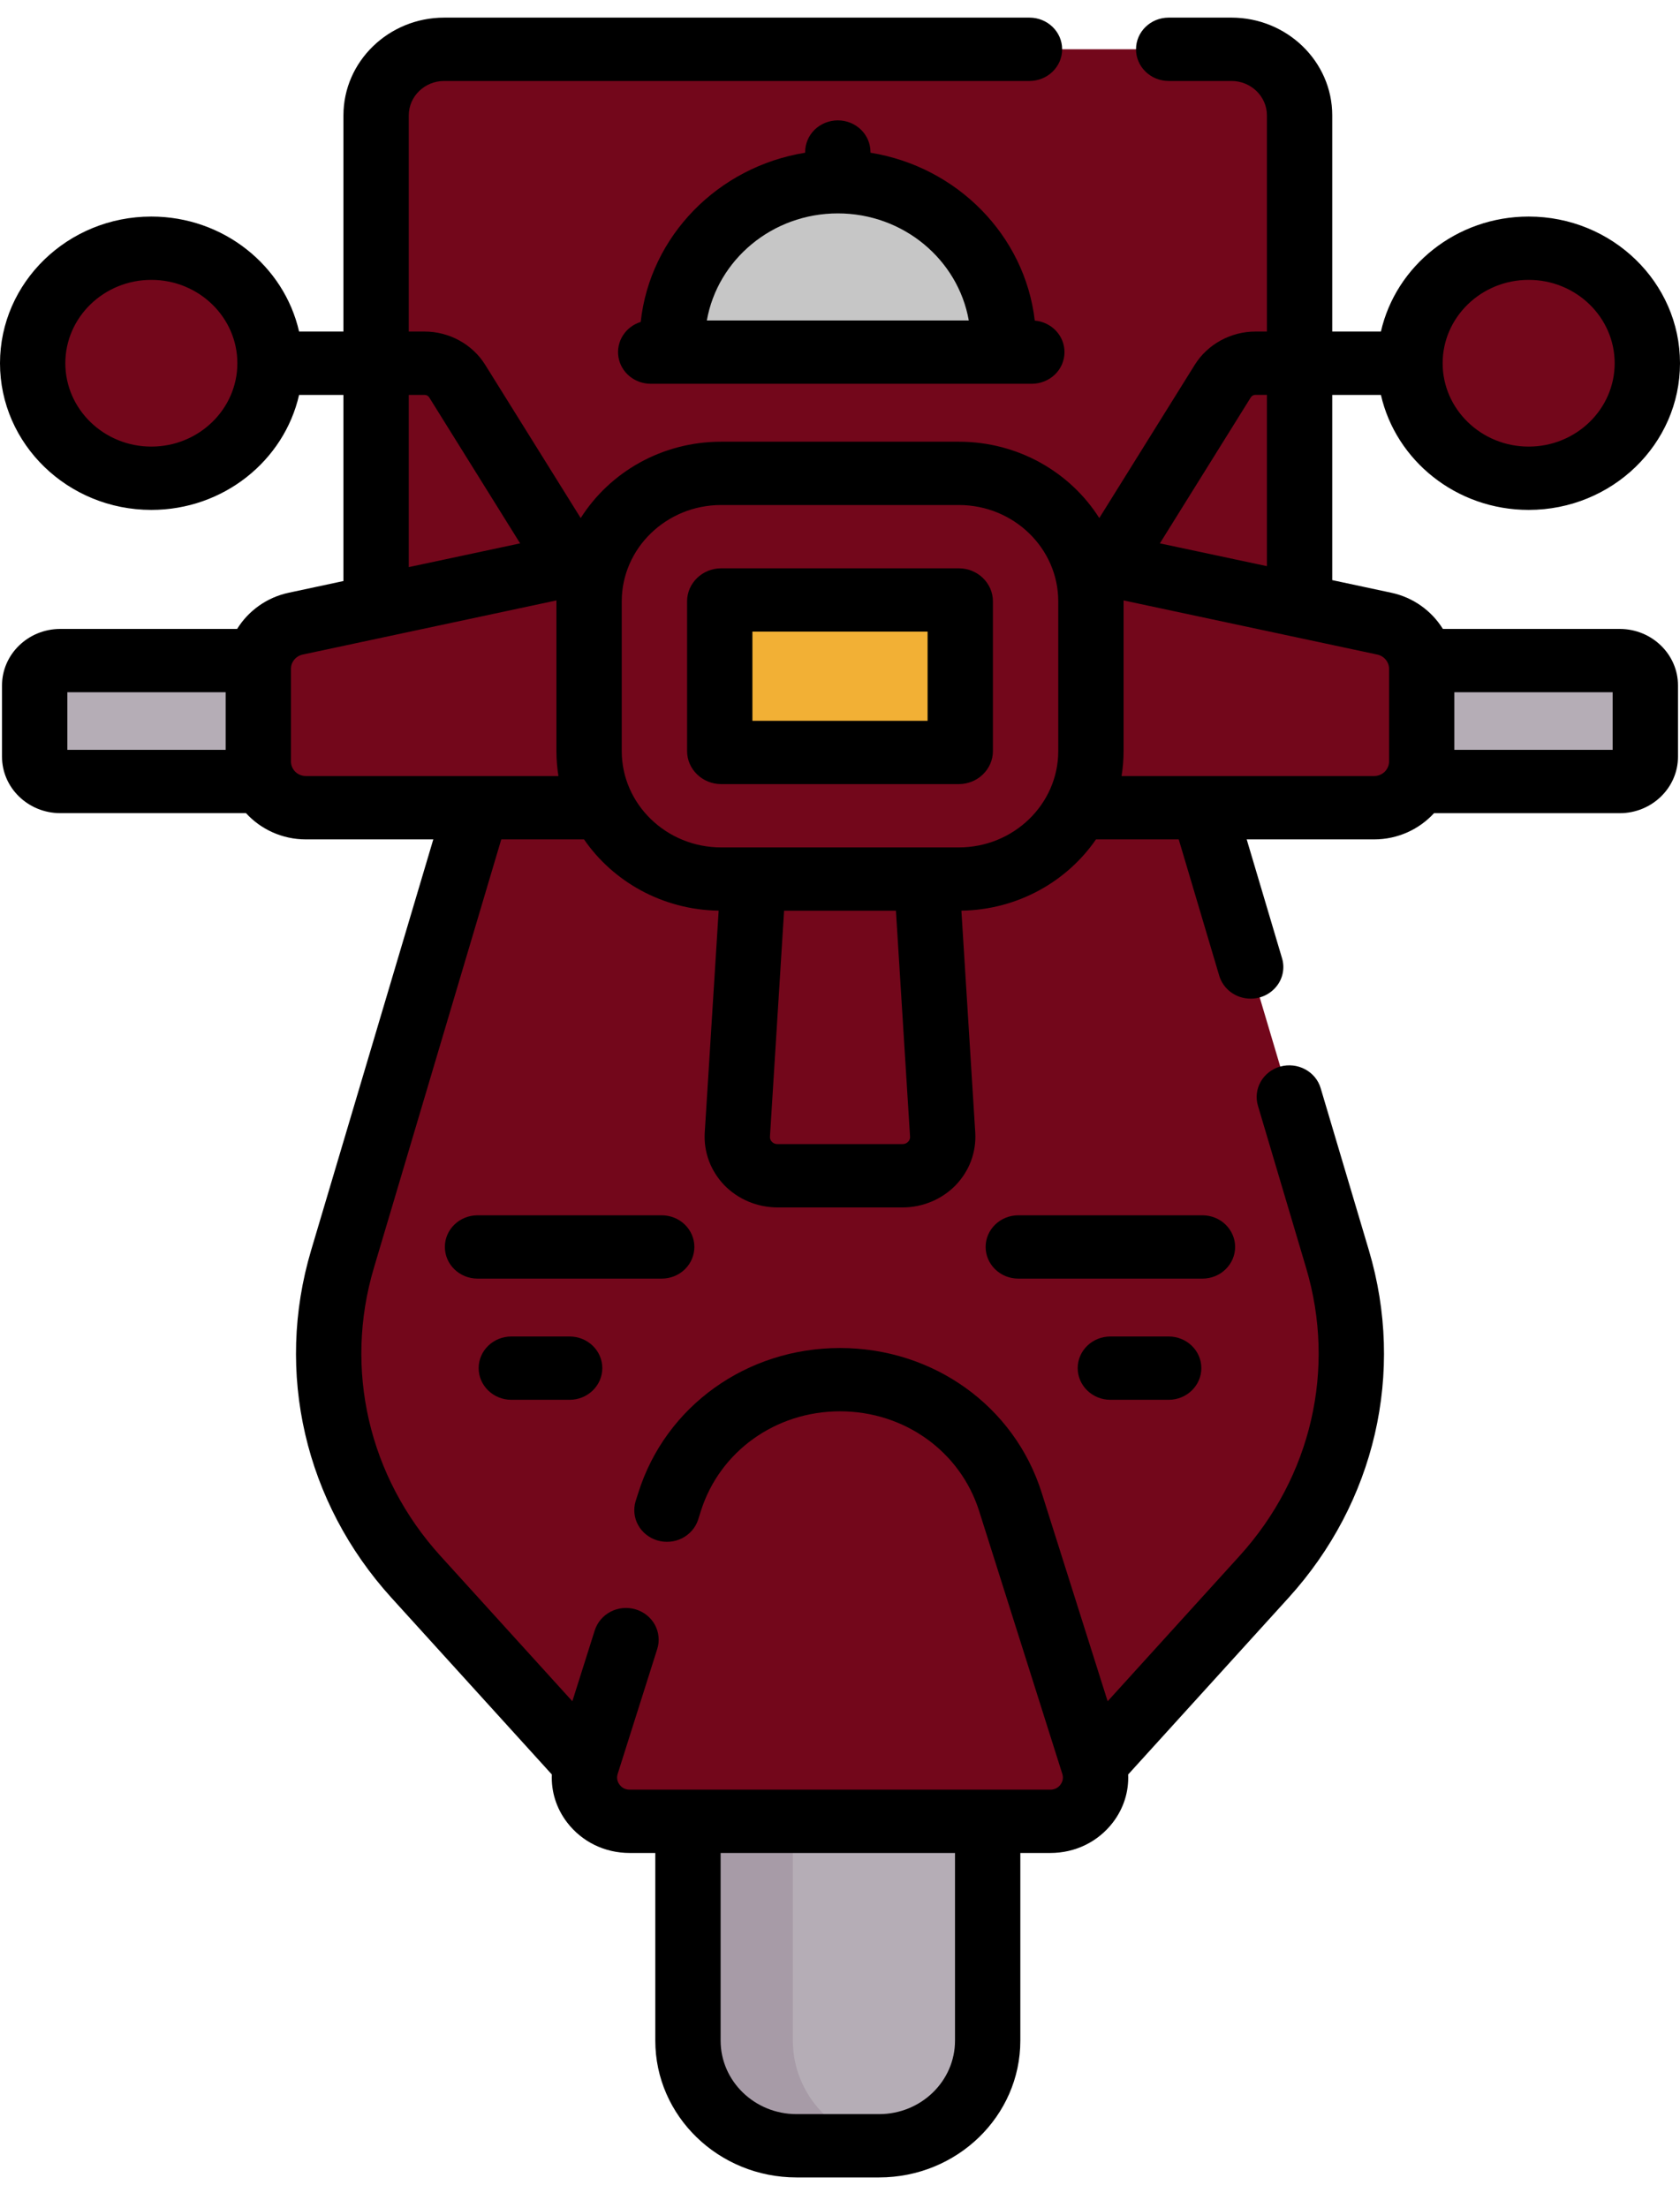 <svg width="35" height="46" viewBox="0 0 35 46" fill="none" xmlns="http://www.w3.org/2000/svg">
<path d="M27.074 2.404C27.074 1.643 26.438 1.027 25.654 1.027H9.255C8.471 1.027 7.835 1.643 7.835 2.404V15.677H27.074V2.404Z" fill="#73071B"/>
<path d="M13.105 13.168C11.895 13.168 10.914 12.218 10.914 11.045V1.742C10.914 1.473 11.023 1.226 11.204 1.027H9.255C8.471 1.027 7.835 1.643 7.835 2.404V15.677H27.074V13.168H13.105Z" fill="#73071B"/>
<path d="M9.931 16.829L7.135 26.235C6.796 27.374 6.759 28.578 7.027 29.735C7.294 30.892 7.858 31.964 8.666 32.855L12.218 36.768L12.931 37.388H21.967L22.782 36.768L26.334 32.855C27.142 31.964 27.706 30.891 27.974 29.735C28.241 28.578 28.204 27.374 27.865 26.235L25.069 16.829L23.74 12.89H11.012L9.931 16.829Z" fill="#73071B"/>
<path d="M20.576 35.836H14.333V42.517C14.333 43.727 15.345 44.707 16.593 44.707H18.316C19.565 44.707 20.576 43.727 20.576 42.517V35.836Z" fill="#B5ADB6"/>
<path d="M16.518 42.517V35.836H14.333V42.517C14.333 43.727 15.345 44.707 16.593 44.707H18.316C18.395 44.707 18.471 44.704 18.547 44.696C17.408 44.584 16.518 43.651 16.518 42.517Z" fill="#A79BA7"/>
<path d="M7.377 16.283H1.256C1.115 16.283 0.979 16.228 0.879 16.131C0.779 16.034 0.723 15.903 0.723 15.765V14.28C0.723 14.143 0.779 14.012 0.879 13.915C0.979 13.818 1.115 13.763 1.256 13.763H7.377V16.283ZM27.623 16.283H33.744C33.885 16.283 34.021 16.228 34.121 16.131C34.221 16.034 34.277 15.903 34.277 15.765V14.28C34.277 14.143 34.221 14.012 34.121 13.915C34.021 13.818 33.885 13.763 33.744 13.763H27.623V16.283Z" fill="#B5ADB6"/>
<path d="M19.639 23.639L19.316 18.48L19.051 15.563L15.844 15.677L15.684 18.48L15.361 23.639C15.332 24.104 15.714 24.497 16.194 24.497H18.806C19.287 24.497 19.668 24.104 19.639 23.639Z" fill="#73071B"/>
<path d="M23.74 12.89H11.012L10.911 13.258L9.931 16.829L7.135 26.235C6.796 27.375 6.759 28.578 7.027 29.735C7.294 30.892 7.858 31.965 8.666 32.855L12.218 36.768L12.931 37.388H15.783L15.07 36.768L11.518 32.855C10.71 31.965 10.146 30.892 9.879 29.735C9.611 28.578 9.649 27.375 9.987 26.235L11.862 19.928C12.042 19.322 12.735 19.018 13.326 19.279C13.86 19.514 14.439 19.635 15.025 19.635H19.975C22.247 19.635 24.089 17.85 24.089 15.648V13.924L23.74 12.89Z" fill="#73071B"/>
<path d="M15.684 18.48L15.612 19.634H19.388L19.316 18.48L19.051 15.563L15.844 15.677L15.684 18.48Z" fill="#73071B"/>
<path d="M22.576 11.657L28.84 12.993C29.061 13.041 29.258 13.159 29.4 13.33C29.542 13.501 29.619 13.714 29.619 13.933V15.867C29.619 16.398 29.175 16.829 28.626 16.829H6.373C5.825 16.829 5.381 16.398 5.381 15.867V13.933C5.381 13.481 5.705 13.091 6.16 12.993L12.424 11.657L14.466 11.119C14.466 11.119 20.488 11.163 20.534 11.119C20.58 11.074 22.576 11.657 22.576 11.657Z" fill="#73071B"/>
<path d="M24.94 15.888C24.466 15.888 24.083 15.516 24.084 15.057C24.087 14.062 24.089 12.53 24.089 12.53C24.089 12.34 24.074 12.154 24.047 11.971L22.576 11.657C22.576 11.657 20.58 11.074 20.534 11.119C20.488 11.163 14.466 11.119 14.466 11.119L12.424 11.657L10.953 11.971C10.925 12.156 10.912 12.343 10.911 12.53C10.911 12.53 10.913 14.062 10.915 15.057C10.917 15.516 10.533 15.888 10.06 15.888H7.59C7.042 15.888 6.598 15.458 6.598 14.926V12.992C6.598 12.961 6.6 12.93 6.603 12.899L6.16 12.993C5.939 13.04 5.742 13.159 5.6 13.33C5.458 13.501 5.381 13.713 5.381 13.933V15.867C5.381 16.398 5.825 16.829 6.373 16.829H28.627C29.167 16.829 29.606 16.409 29.618 15.888H24.94Z" fill="#73071B"/>
<path d="M19.975 18.315H15.025C13.505 18.315 12.272 17.121 12.272 15.647V12.53C12.272 11.056 13.505 9.862 15.025 9.862H19.975C21.495 9.862 22.728 11.056 22.728 12.53V15.647C22.728 17.121 21.495 18.315 19.975 18.315Z" fill="#73071B"/>
<path d="M16.865 17.281C15.345 17.281 14.113 16.087 14.113 14.614V12.107C14.113 11.165 14.618 10.337 15.379 9.862H15.025C13.505 9.862 12.272 11.056 12.272 12.53V15.647C12.272 17.121 13.505 18.315 15.025 18.315H19.975C20.86 18.315 21.646 17.91 22.15 17.281H16.865Z" fill="#73071B"/>
<path d="M15.428 15.677C15.313 15.677 15.203 15.633 15.121 15.554C15.04 15.475 14.994 15.368 14.994 15.257V12.921C14.994 12.809 15.04 12.703 15.121 12.624C15.203 12.545 15.313 12.501 15.428 12.501H19.572C19.687 12.501 19.797 12.545 19.879 12.624C19.96 12.703 20.006 12.809 20.006 12.921V15.257C20.006 15.368 19.96 15.475 19.879 15.554C19.797 15.633 19.687 15.677 19.572 15.677H15.428Z" fill="#F2B035"/>
<path d="M21.883 37.947H13.117C12.485 37.947 12.032 37.354 12.218 36.768L13.95 31.289C14.428 29.777 15.869 28.745 17.5 28.745C19.131 28.745 20.572 29.777 21.05 31.289L22.782 36.768C22.968 37.354 22.515 37.947 21.883 37.947Z" fill="#73071B"/>
<path d="M22.732 36.608H15.258C14.625 36.608 14.173 36.101 14.358 35.6L16.091 30.919C16.456 29.931 17.384 29.184 18.53 28.886C18.195 28.793 17.849 28.745 17.5 28.745C15.869 28.745 14.428 29.777 13.95 31.289L12.218 36.768C12.032 37.354 12.485 37.947 13.117 37.947H21.883C22.515 37.947 22.968 37.354 22.782 36.768L22.732 36.608Z" fill="#73071B"/>
<path d="M20.904 7.129V7.336H14.005V7.129C14.005 5.283 15.549 3.787 17.455 3.787C18.407 3.787 19.269 4.161 19.893 4.765C20.518 5.37 20.904 6.207 20.904 7.129Z" fill="#C6C6C6"/>
<path d="M18.717 4.019C18.315 3.865 17.887 3.786 17.455 3.787C15.549 3.787 14.005 5.283 14.005 7.129V7.336H15.279C15.293 5.505 16.825 4.024 18.717 4.019Z" fill="#C6C6C6"/>
<path d="M31.847 9.964C33.212 9.964 34.319 8.891 34.319 7.568C34.319 6.244 33.212 5.171 31.847 5.171C30.481 5.171 29.374 6.244 29.374 7.568C29.374 8.891 30.481 9.964 31.847 9.964Z" fill="#73071B"/>
<path d="M3.153 9.964C4.519 9.964 5.626 8.891 5.626 7.568C5.626 6.244 4.519 5.171 3.153 5.171C1.788 5.171 0.681 6.244 0.681 7.568C0.681 8.891 1.788 9.964 3.153 9.964Z" fill="#73071B"/>
<path d="M30.701 7.568C30.701 6.467 31.467 5.54 32.511 5.259C32.294 5.201 32.071 5.171 31.847 5.171C30.482 5.171 29.375 6.244 29.375 7.568C29.375 8.891 30.482 9.964 31.847 9.964C32.077 9.964 32.299 9.933 32.511 9.876C31.467 9.595 30.701 8.668 30.701 7.568ZM2.008 7.568C2.008 6.467 2.773 5.54 3.817 5.259C3.601 5.201 3.377 5.171 3.153 5.171C1.788 5.171 0.681 6.244 0.681 7.568C0.681 8.891 1.788 9.964 3.153 9.964C3.383 9.964 3.605 9.933 3.817 9.876C2.773 9.595 2.008 8.668 2.008 7.568Z" fill="#73071B"/>
<path d="M19.975 11.841H15.025C14.633 11.841 14.314 12.15 14.314 12.53V15.648C14.314 16.027 14.633 16.337 15.025 16.337H19.975C20.367 16.337 20.686 16.027 20.686 15.648V12.53C20.686 12.15 20.367 11.841 19.975 11.841ZM19.325 15.018H15.675V13.16H19.325V15.018Z" fill="black"/>
<path d="M33.744 13.104H30.06C29.828 12.73 29.446 12.448 28.986 12.35L27.755 12.087V8.228H28.769C29.081 9.597 30.342 10.624 31.847 10.624C33.586 10.624 35 9.253 35 7.568C35 5.883 33.586 4.512 31.847 4.512C30.342 4.512 29.081 5.539 28.769 6.908H27.755V2.404C27.755 1.281 26.812 0.367 25.654 0.367H24.347C23.971 0.367 23.667 0.663 23.667 1.027C23.667 1.391 23.971 1.687 24.347 1.687H25.654C26.062 1.687 26.394 2.008 26.394 2.404V6.908H26.154C25.641 6.908 25.158 7.173 24.892 7.599L22.902 10.794C22.298 9.84 21.212 9.203 19.975 9.203H15.025C13.788 9.203 12.702 9.84 12.098 10.794L10.107 7.599C9.842 7.173 9.359 6.908 8.846 6.908H8.516V2.404C8.516 2.008 8.847 1.687 9.255 1.687H21.447C21.823 1.687 22.128 1.391 22.128 1.027C22.128 0.663 21.823 0.367 21.447 0.367H9.255C8.097 0.367 7.155 1.281 7.155 2.404V6.908H6.231C5.919 5.539 4.658 4.512 3.153 4.512C1.414 4.512 0 5.883 0 7.568C0 9.253 1.414 10.624 3.153 10.624C4.658 10.624 5.919 9.597 6.231 8.228H7.155V12.106L6.014 12.35C5.554 12.448 5.172 12.73 4.94 13.104H1.256C0.587 13.104 0.042 13.632 0.042 14.281V15.766C0.042 16.415 0.587 16.942 1.256 16.942H5.125C5.431 17.277 5.877 17.489 6.373 17.489H9.027L6.481 26.052C5.725 28.596 6.351 31.302 8.155 33.29L11.497 36.972C11.481 37.326 11.589 37.675 11.814 37.97C12.123 38.374 12.598 38.607 13.117 38.607H13.652V42.517C13.652 44.089 14.971 45.367 16.593 45.367H18.316C19.938 45.367 21.257 44.089 21.257 42.517V38.607H21.883C22.402 38.607 22.877 38.374 23.186 37.97C23.411 37.675 23.519 37.326 23.503 36.972L26.845 33.29C28.649 31.302 29.275 28.596 28.519 26.052L27.514 22.673C27.465 22.505 27.348 22.363 27.19 22.279C27.032 22.194 26.846 22.174 26.672 22.222C26.499 22.27 26.352 22.384 26.265 22.537C26.178 22.69 26.157 22.87 26.207 23.038L27.211 26.418C27.838 28.527 27.32 30.77 25.823 32.419L23.076 35.446L21.7 31.096C21.131 29.295 19.443 28.086 17.5 28.086C15.557 28.086 13.869 29.295 13.3 31.096L13.241 31.281C13.192 31.447 13.211 31.626 13.296 31.778C13.381 31.931 13.525 32.044 13.695 32.095C13.866 32.146 14.051 32.13 14.209 32.05C14.368 31.97 14.488 31.832 14.543 31.668L14.601 31.483C14.994 30.24 16.159 29.405 17.5 29.405C18.841 29.405 20.006 30.24 20.399 31.483L22.132 36.961C22.165 37.067 22.121 37.147 22.092 37.185C22.068 37.218 22.037 37.243 22 37.261C21.964 37.279 21.924 37.288 21.883 37.288H13.117C13.003 37.288 12.937 37.224 12.908 37.185C12.879 37.147 12.835 37.067 12.868 36.961L13.693 34.355C13.719 34.272 13.728 34.185 13.719 34.099C13.711 34.013 13.685 33.929 13.643 33.852C13.601 33.776 13.544 33.708 13.475 33.653C13.406 33.598 13.327 33.556 13.241 33.531C13.156 33.506 13.066 33.497 12.977 33.505C12.888 33.513 12.802 33.538 12.723 33.579C12.644 33.62 12.574 33.675 12.517 33.742C12.46 33.809 12.418 33.886 12.391 33.968L11.924 35.446L9.177 32.419C7.681 30.771 7.162 28.527 7.789 26.418L10.443 17.489H12.167C12.774 18.37 13.803 18.956 14.972 18.974L14.682 23.599C14.67 23.799 14.7 23.999 14.77 24.188C14.841 24.376 14.95 24.548 15.091 24.695C15.233 24.84 15.404 24.956 15.594 25.036C15.783 25.115 15.988 25.156 16.194 25.157H18.806C19.222 25.157 19.624 24.988 19.909 24.695C20.05 24.548 20.16 24.376 20.23 24.188C20.3 23.999 20.33 23.799 20.318 23.599L20.029 18.974C21.197 18.956 22.226 18.37 22.833 17.489H24.557L25.401 20.33C25.442 20.468 25.528 20.588 25.646 20.675C25.764 20.761 25.907 20.807 26.055 20.807C26.161 20.807 26.265 20.784 26.359 20.738C26.453 20.692 26.536 20.626 26.599 20.544C26.663 20.463 26.706 20.368 26.725 20.267C26.744 20.167 26.739 20.063 26.709 19.965L25.973 17.489H28.627C29.123 17.489 29.569 17.277 29.875 16.943H33.744C34.413 16.943 34.958 16.415 34.958 15.766V14.281C34.958 13.632 34.413 13.104 33.744 13.104ZM31.847 5.831C32.835 5.831 33.639 6.61 33.639 7.568C33.639 8.526 32.835 9.305 31.847 9.305C30.859 9.305 30.055 8.526 30.055 7.568C30.055 6.61 30.859 5.831 31.847 5.831ZM3.153 9.305C2.165 9.305 1.361 8.526 1.361 7.568C1.361 6.61 2.165 5.831 3.153 5.831C4.141 5.831 4.945 6.61 4.945 7.568C4.945 8.526 4.141 9.305 3.153 9.305ZM19.896 38.607V42.517C19.896 43.361 19.188 44.048 18.316 44.048H16.593C15.722 44.048 15.013 43.361 15.013 42.517V38.607H19.896ZM26.058 8.28C26.078 8.248 26.115 8.227 26.154 8.227H26.394V11.796L24.164 11.321L26.058 8.28ZM8.516 8.228H8.846C8.885 8.228 8.922 8.248 8.942 8.28L10.836 11.321L8.516 11.816V8.228ZM1.403 14.423H4.701V15.623H1.403V14.423ZM6.373 16.169C6.291 16.169 6.211 16.137 6.153 16.081C6.095 16.024 6.062 15.947 6.062 15.867V13.933C6.062 13.864 6.086 13.798 6.131 13.744C6.175 13.69 6.237 13.653 6.306 13.638L11.592 12.51C11.592 12.517 11.592 12.523 11.592 12.53V15.648C11.592 15.825 11.607 15.999 11.634 16.169L6.373 16.169ZM18.918 23.79C18.904 23.805 18.886 23.817 18.867 23.825C18.848 23.833 18.827 23.837 18.806 23.837H16.194C16.139 23.837 16.103 23.812 16.082 23.79C16.067 23.776 16.056 23.758 16.049 23.739C16.042 23.72 16.039 23.699 16.041 23.679L16.335 18.975H18.665L18.959 23.679C18.961 23.699 18.958 23.72 18.951 23.739C18.944 23.758 18.933 23.776 18.918 23.79ZM19.975 17.656H15.025C13.882 17.656 12.953 16.755 12.953 15.648V12.53C12.953 11.423 13.882 10.522 15.025 10.522H19.975C21.118 10.522 22.047 11.423 22.047 12.53V15.648C22.047 16.755 21.118 17.656 19.975 17.656ZM28.627 16.169H23.366C23.393 15.999 23.408 15.825 23.408 15.647V12.53C23.408 12.523 23.408 12.517 23.408 12.51L28.694 13.638C28.763 13.653 28.825 13.69 28.869 13.744C28.914 13.798 28.938 13.864 28.939 13.933V15.867C28.938 15.947 28.905 16.024 28.847 16.081C28.788 16.137 28.709 16.169 28.627 16.169ZM33.597 15.623H30.299V14.423H33.597V15.623Z" fill="black"/>
<path d="M14.466 25.98C14.466 25.806 14.395 25.638 14.267 25.514C14.139 25.39 13.966 25.321 13.786 25.321H9.949C9.573 25.321 9.268 25.616 9.268 25.98C9.268 26.345 9.573 26.64 9.949 26.64H13.786C13.966 26.64 14.139 26.571 14.267 26.447C14.395 26.323 14.466 26.155 14.466 25.98ZM10.653 27.846C10.277 27.846 9.972 28.141 9.972 28.505C9.972 28.869 10.277 29.165 10.653 29.165H11.867C12.243 29.165 12.548 28.869 12.548 28.505C12.548 28.141 12.243 27.846 11.867 27.846H10.653ZM25.732 25.98C25.732 25.806 25.66 25.638 25.532 25.514C25.405 25.39 25.232 25.321 25.051 25.321H21.214C20.839 25.321 20.534 25.616 20.534 25.98C20.534 26.345 20.839 26.64 21.214 26.64H25.051C25.232 26.64 25.405 26.571 25.532 26.447C25.66 26.323 25.732 26.155 25.732 25.98ZM23.133 27.846C22.757 27.846 22.452 28.141 22.452 28.505C22.452 28.869 22.757 29.165 23.133 29.165H24.347C24.723 29.165 25.028 28.869 25.028 28.505C25.028 28.141 24.723 27.846 24.347 27.846H23.133ZM17.455 2.508C17.274 2.508 17.101 2.578 16.973 2.701C16.846 2.825 16.774 2.993 16.774 3.168V3.182C14.96 3.475 13.542 4.917 13.348 6.708C13.193 6.756 13.062 6.856 12.977 6.99C12.892 7.124 12.859 7.283 12.884 7.438C12.909 7.593 12.99 7.735 13.113 7.837C13.236 7.939 13.393 7.996 13.555 7.996H21.497C21.677 7.996 21.85 7.926 21.978 7.803C22.106 7.679 22.177 7.511 22.177 7.336C22.177 7.172 22.114 7.013 21.999 6.891C21.884 6.77 21.727 6.694 21.558 6.68C21.351 4.902 19.939 3.474 18.135 3.182V3.168C18.135 2.803 17.831 2.508 17.455 2.508ZM20.183 6.677H14.726C14.949 5.412 16.087 4.446 17.455 4.446C18.822 4.446 19.96 5.412 20.183 6.677Z" fill="black"/>
</svg>
